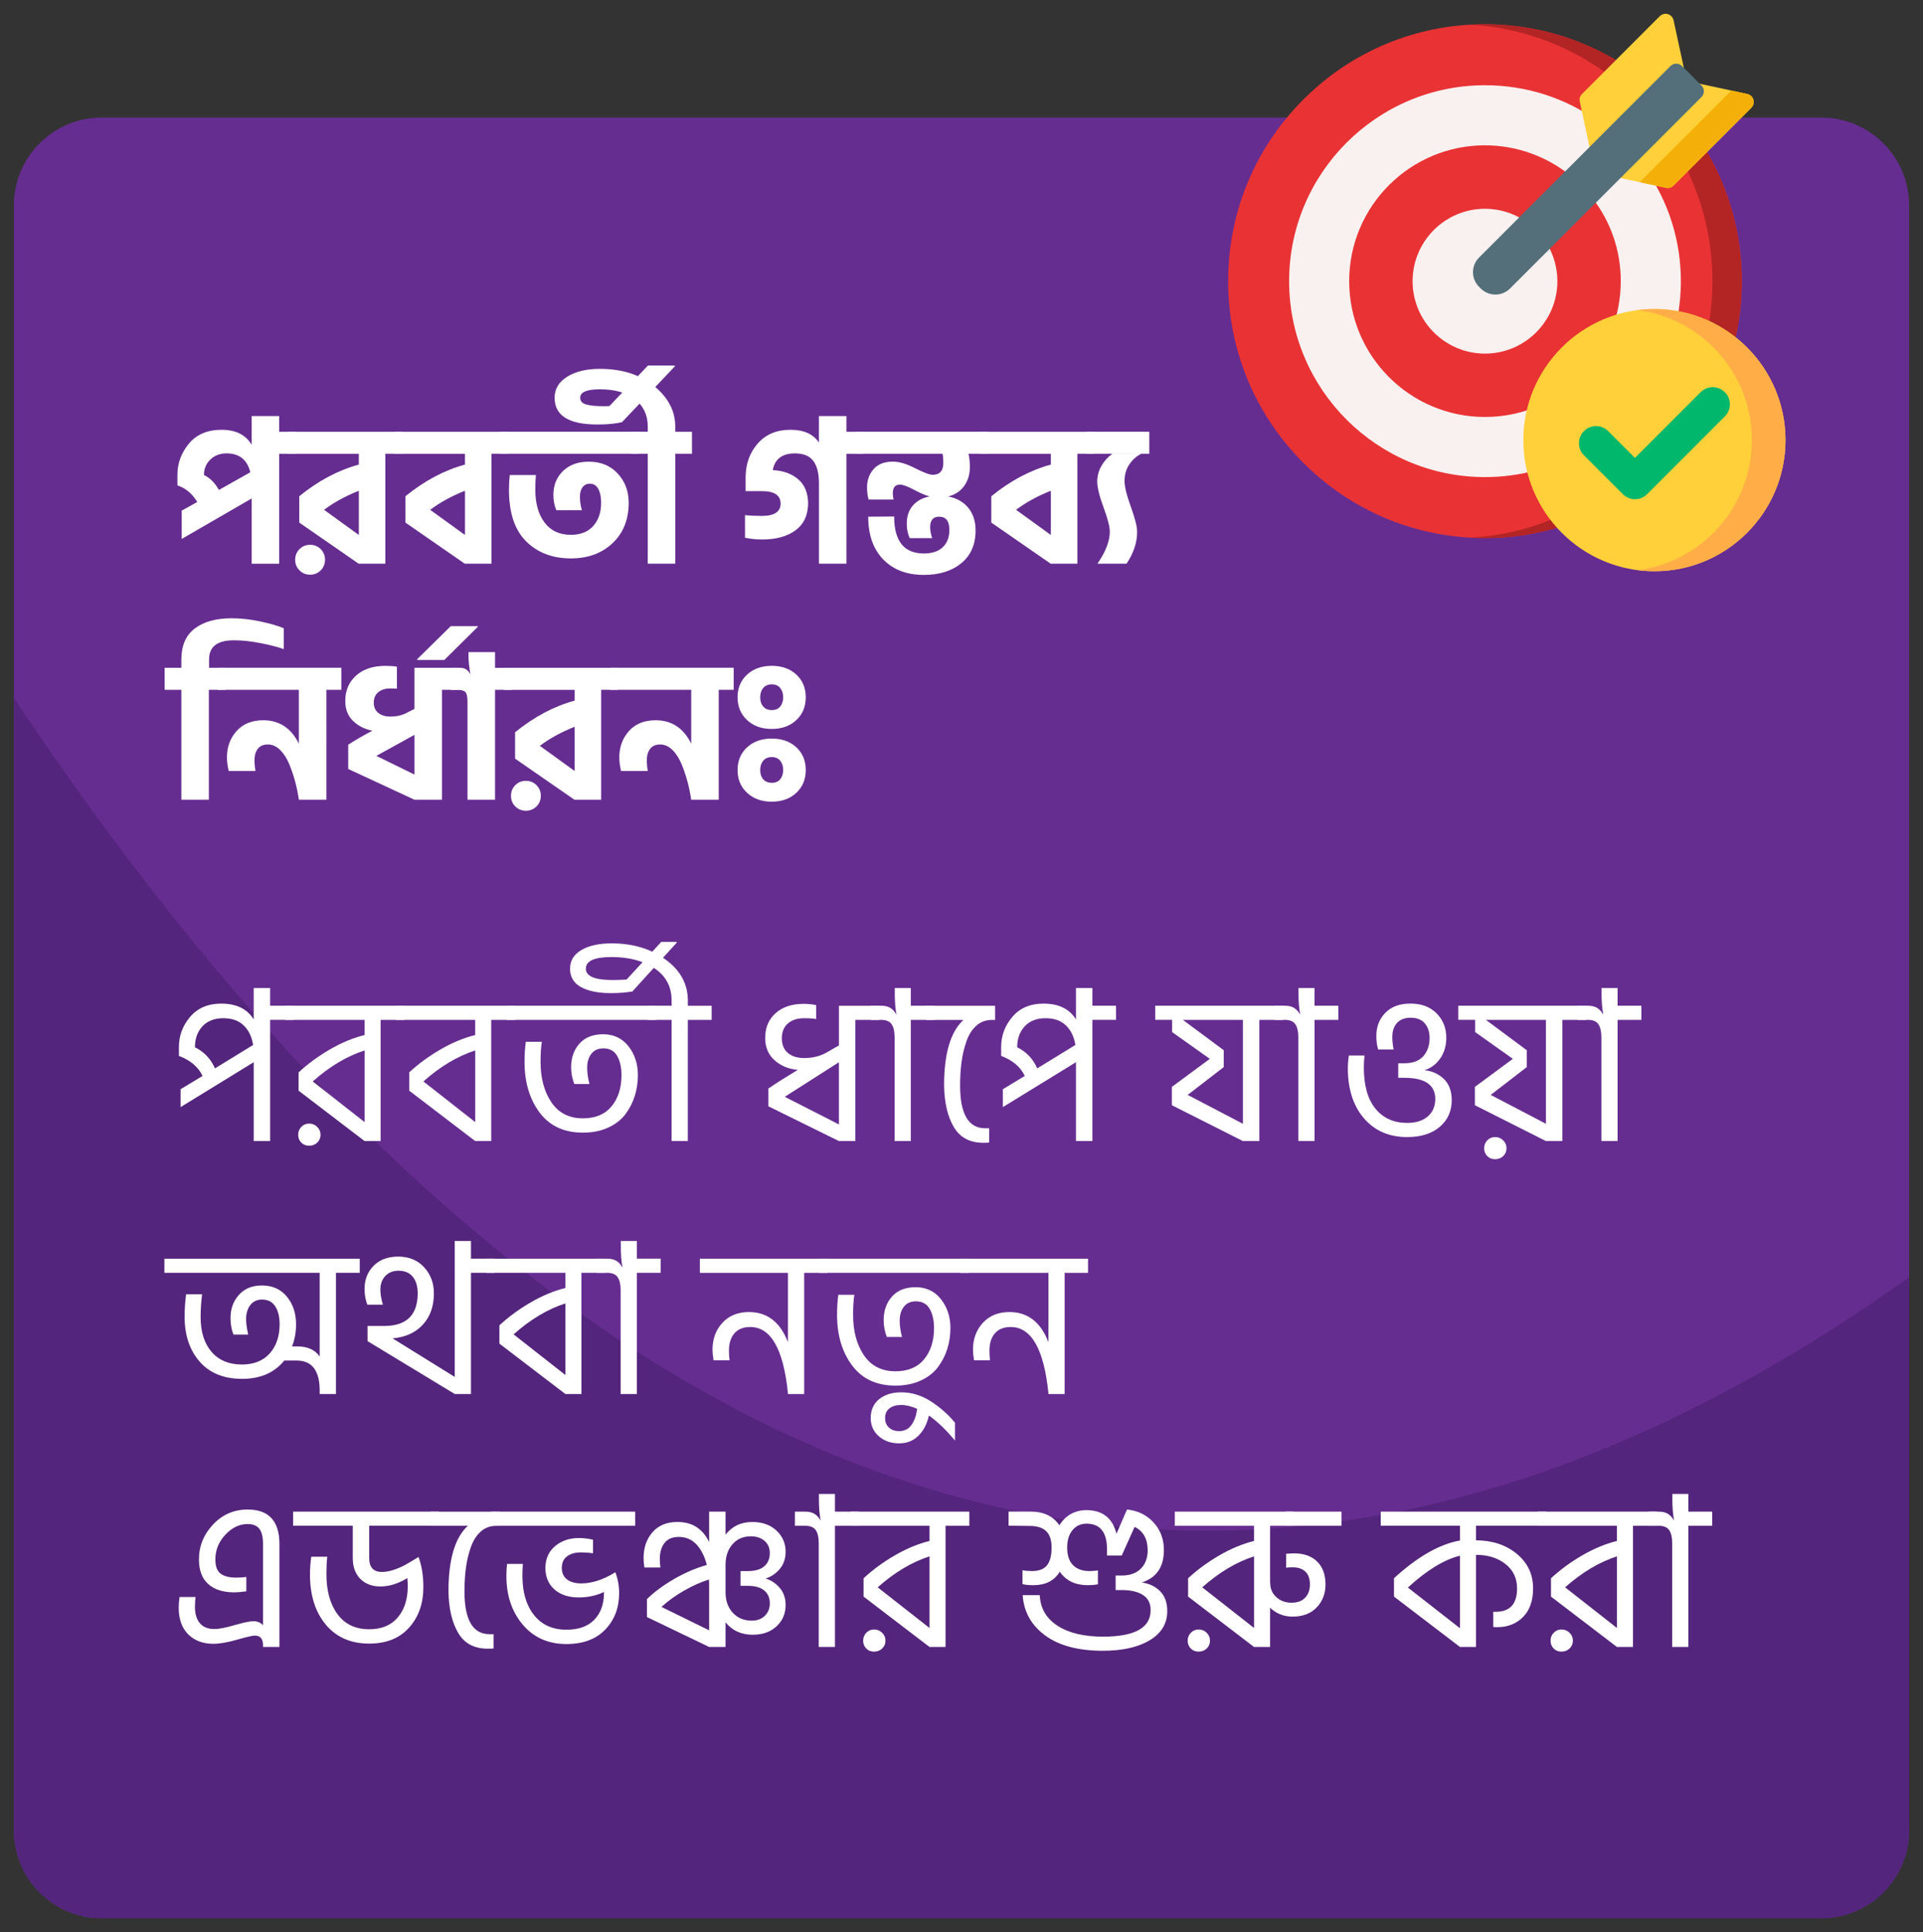 <?xml version="1.0" encoding="utf-8"?>
<!-- Generator: Adobe Illustrator 26.0.1, SVG Export Plug-In . SVG Version: 6.00 Build 0)  -->
<svg version="1.1" id="Layer_1" xmlns="http://www.w3.org/2000/svg" xmlns:xlink="http://www.w3.org/1999/xlink" x="0px" y="0px"
	 viewBox="0 0 783.53 787" style="enable-background:new 0 0 783.53 787;" xml:space="preserve">
<rect x="0" y="0" width="783.53" height="787" fill="#333333" stroke="none"/>
<style type="text/css">
	.st0{fill:#662D91;}
	.st1{fill:#54257C;}
	.st2{fill:#FFFFFF;}
	.st3{fill:#E93234;}
	.st4{fill:#F9F1EF;}
	.st5{fill:#B32425;}
	.st6{fill:#FFD039;}
	.st7{fill:#F4B008;}
	.st8{fill:#546F7A;}
	.st9{fill:#FFAE47;}
	.st10{fill:#00B76C;}
</style>
<g>
	<path class="st0" d="M777.88,83.72v661.82c0,19.81-16.06,35.84-35.84,35.84H41.49c-19.81,0-35.84-16.03-35.84-35.84V83.72
		c0-19.78,16.03-35.84,35.84-35.84h700.55C761.82,47.88,777.88,63.94,777.88,83.72z"/>
	<path class="st1" d="M777.88,520.26v225.28c0,19.81-16.06,35.84-35.84,35.84H41.49c-19.81,0-35.84-16.03-35.84-35.84V284.26
		C163.48,521.53,430.2,768.24,777.88,520.26z"/>
	<g>
		<path class="st2" d="M74.05,207.99l6.33-3.52c-2.14-3.47-4.83-5.71-8.09-6.73v-4.33c0-4.7,1.56-8.93,4.68-12.69
			s7.57-5.65,13.33-5.65c5.71,0,9.8,2.03,12.25,6.09v-11.69h11.21v6.41h6.81v8.97h-6.81v44.77h-11.21v-26.59l-28.51,16.5V207.99z
			 M83.1,193.49c2.46,1.18,4.48,3.2,6.09,6.09l12.81-7.21c-1.28-5.13-4.51-7.69-9.69-7.69c-2.67,0-4.87,0.84-6.61,2.52
			C83.97,188.89,83.1,190.98,83.1,193.49z"/>
		<path class="st2" d="M163.82,184.84h-6.81v44.77h-10.81v-0.08l-0.08,0.08l-24.18-16.74v-10.73c7.74-6.3,15.83-10.6,24.26-12.89
			v-4.4h-28.83v-8.97h46.45V184.84z M130.67,223.68c1.17,1.18,1.76,2.62,1.76,4.33c0,1.71-0.59,3.15-1.76,4.32
			c-1.17,1.17-2.62,1.76-4.32,1.76c-1.71,0-3.15-0.59-4.32-1.76c-1.18-1.17-1.76-2.62-1.76-4.32c0-1.71,0.59-3.15,1.76-4.33
			c1.17-1.17,2.61-1.76,4.32-1.76C128.05,221.92,129.5,222.51,130.67,223.68z M146.21,217.92V199.9c-5.5,2.19-10.22,4.78-14.17,7.77
			L146.21,217.92z"/>
		<path class="st2" d="M207.07,184.84h-6.81v44.77h-10.81v-0.08l-0.08,0.08l-24.18-16.74v-10.73c7.74-6.3,15.83-10.6,24.26-12.89
			v-4.4h-28.83v-8.97h46.45V184.84z M189.45,217.92V199.9c-5.5,2.19-10.22,4.78-14.17,7.77L189.45,217.92z"/>
		<path class="st2" d="M260.32,184.84h-56.46v-8.97h56.46V184.84z M256.16,204.79c0,6.83-2.19,12.32-6.57,16.46
			c-4.38,4.14-10.04,6.21-16.98,6.21c-7.47,0-13.55-2.31-18.22-6.93c-4.67-4.62-7.01-11.62-7.01-21.02c0-2.13,0.11-4.14,0.32-6.01
			h10.65c-0.16,1.82-0.24,3.79-0.24,5.93c0,5.61,1.25,10.08,3.76,13.41c2.51,3.34,6.09,5.01,10.73,5.01c3.95,0,6.99-1.2,9.13-3.6
			c2.13-2.4,3.2-5.55,3.2-9.45c0-2.35-0.39-4.23-1.16-5.65c-0.77-1.41-1.91-2.12-3.4-2.12c-1.28,0-2.28,0.48-3,1.44
			c-0.72,0.96-1.08,2.27-1.08,3.92c0,1.87,0.27,3.68,0.8,5.45h-10.41c-0.8-1.87-1.2-3.95-1.2-6.25c0-3.95,1.31-7.19,3.92-9.73
			c2.62-2.54,6.11-3.8,10.49-3.8c4.91,0,8.85,1.62,11.81,4.85C254.68,196.12,256.16,200.09,256.16,204.79z"/>
		<path class="st2" d="M281.95,184.84h-6.81v44.77h-11.21v-44.77h-6.73v-8.97h6.73v-2.16c0-4.59-1.71-8.26-5.12-11.01
			c-3.42-2.75-8.22-4.12-14.41-4.12c-5.34,0-8.01,1.15-8.01,3.44c0,1.33,0.8,2.24,2.4,2.72c1.6,0.48,3.98,0.72,7.13,0.72
			c2.56,0,5.1-0.19,7.61-0.56v6.97c-2.24,0.69-5.63,1.04-10.17,1.04c-11.58,0-17.38-3.63-17.38-10.89c0-3.58,1.71-6.43,5.12-8.57
			c3.42-2.13,7.85-3.2,13.29-3.2c9.02,0,16.4,2.34,22.14,7.01c5.74,4.67,8.61,10.18,8.61,16.54v2.08h6.81V184.84z"/>
		<path class="st2" d="M253.52,171.87h-11.05v-0.32l21.54-22.66h10.97v0.32L253.52,171.87z"/>
		<path class="st2" d="M344.89,229.61h-11.21v-32.75c0-4-0.76-7.03-2.28-9.09c-1.52-2.06-4.02-3.08-7.49-3.08
			c-5.18,0-8.2,2.27-9.05,6.81c4.27,0.21,7.73,1.46,10.37,3.72c2.64,2.27,3.99,5.54,4.04,9.81c-0.05,4.86-1.78,8.53-5.17,11.01
			c-3.39,2.48-7.94,3.72-13.65,3.72c-2.24,0-4.54-0.24-6.89-0.72v-9.21c1.92,0.21,4.22,0.32,6.89,0.32c5.07,0,7.61-1.68,7.61-5.04
			c0-3.36-2.54-5.05-7.61-5.05h-6.65v-5.45c0-5.55,1.64-10.2,4.93-13.93c3.28-3.74,7.73-5.61,13.33-5.61
			c5.45,0,9.32,1.74,11.61,5.21v-10.81h11.21v6.41h6.81v8.97h-6.81V229.61z"/>
		<path class="st2" d="M397.5,216.08c0,5.71-1.94,10.16-5.81,13.33c-3.87,3.18-8.96,4.77-15.26,4.77c-6.94,0-12.45-2.1-16.54-6.29
			c-4.08-4.19-6.13-10-6.13-17.42l10.57-0.08c0,10.04,4.03,15.06,12.09,15.06c3.36,0,5.94-0.85,7.73-2.56
			c1.79-1.71,2.68-4.06,2.68-7.05c0-3.58-1.39-5.37-4.16-5.37c-2.46,0-3.68,1.44-3.68,4.32c0,1.23,0.27,2.7,0.8,4.4h-9.13
			c-0.8-1.76-1.2-3.71-1.2-5.85c0-3.04,0.83-5.51,2.48-7.41c1.65-1.9,3.92-3.14,6.81-3.72c-1.66-0.43-3.78-1.33-6.37-2.72
			c-2.59-1.39-4.5-2.08-5.73-2.08c-1.92,0-2.88,1.18-2.88,3.52c0,0.91,0.11,1.76,0.32,2.56h-10.17c-0.43-1.44-0.64-3.1-0.64-4.96
			c0-2.94,0.89-5.42,2.68-7.45c1.79-2.03,4.42-3.04,7.89-3.04c2.51,0,5.51,0.89,9.01,2.68c3.5,1.79,5.89,2.68,7.17,2.68
			c2.88,0,4.33-1.63,4.33-4.88c0-1.44-0.11-2.67-0.32-3.68h-35.56v-8.97h54.06v8.97h-7.93c0.37,1.5,0.56,3.34,0.56,5.53
			c0,2.88-0.77,5.41-2.32,7.57c-1.55,2.16-3.71,3.59-6.49,4.29c3.52,0.69,6.26,2.26,8.21,4.68
			C396.53,209.34,397.5,212.39,397.5,216.08z"/>
		<path class="st2" d="M445.79,184.84h-6.81v44.77h-10.81v-0.08l-0.08,0.08l-24.18-16.74v-10.73c7.74-6.3,15.83-10.6,24.26-12.89
			v-4.4h-28.83v-8.97h46.45V184.84z M428.17,217.92V199.9c-5.5,2.19-10.22,4.78-14.17,7.77L428.17,217.92z"/>
		<path class="st2" d="M468.29,184.84h-25.71v-8.97h25.71V184.84z M459,229.61h-11.85c3.36-4.86,5.04-9.21,5.04-13.05
			c0-1.97-0.85-5.29-2.56-9.93c-1.71-4.64-2.56-8.11-2.56-10.41c0-2.35,0.59-4.52,1.76-6.53c1.17-2,2.64-3.62,4.4-4.84h11.77
			c-1.87,0.91-3.47,2.32-4.8,4.24c-1.34,1.92-2,4.22-2,6.89c0,2.24,0.85,5.73,2.56,10.45c1.71,4.73,2.56,8.1,2.56,10.13
			C463.33,220.99,461.89,225.34,459,229.61z"/>
		<path class="st2" d="M91.91,280.99H85.1v44.77H73.89v-44.77h-6.81v-8.97h6.81v-3.36c0-5.66,1.83-9.88,5.49-12.65
			c3.66-2.78,8.66-4.16,15.02-4.16c3.79,0,7.73,0.44,11.81,1.32c4.08,0.88,7.22,1.8,9.41,2.76v8.49c-2.35-0.85-5.49-1.67-9.41-2.44
			c-3.92-0.77-7.57-1.16-10.93-1.16c-6.73,0-10.09,2.59-10.09,7.77v3.44h6.73V280.99z"/>
		<path class="st2" d="M132.99,325.76h-11.21c-0.32-2.24-0.77-4.51-1.36-6.81c-0.59-2.29-1.37-4.7-2.36-7.21
			c-0.99-2.51-2.26-4.55-3.8-6.13c-1.55-1.57-3.26-2.36-5.12-2.36c-1.82,0-3.18,0.59-4.08,1.76c-0.91,1.17-1.36,2.72-1.36,4.64
			c0,1.5,0.13,2.96,0.4,4.4H93.19c-0.48-1.98-0.72-3.82-0.72-5.53c0-4.22,1.31-7.79,3.92-10.73c2.62-2.94,6.25-4.4,10.89-4.4
			c6.51,0,11.34,3.18,14.49,9.53v-21.94H88.71v-8.97h50.37v8.97h-6.09V325.76z"/>
		<path class="st2" d="M186.89,280.99h-6.81v44.77h-11.21l-27.07-12.57l0.08-0.08v-9.77c2.88-1.87,6.17-3.76,9.85-5.69
			c-3.2-0.64-5.85-1.99-7.93-4.04c-2.08-2.05-3.12-4.74-3.12-8.05c0-4.27,1.47-7.73,4.4-10.37c2.94-2.64,6.94-3.96,12.01-3.96
			c1.76,0,3.31,0.11,4.64,0.32v8.97c-0.54-0.05-1.5-0.08-2.88-0.08c-1.92,0-3.5,0.51-4.72,1.52c-1.23,1.01-1.84,2.43-1.84,4.24
			c0,1.82,0.61,3.22,1.84,4.2c1.23,0.99,2.88,1.48,4.96,1.48c2.29,0,4.3-0.4,6.01-1.2c0.91-0.48,2.16-1.12,3.76-1.92v-16.74h18.02
			V280.99z M168.87,315.51v-16.18l-15.54,8.57L168.87,315.51z"/>
		<path class="st2" d="M169.99,268.5l13.69-13.45h10.97v0.32l-13.61,13.45h-11.05V268.5z"/>
		<path class="st2" d="M208.51,280.99h-6.81v44.77h-11.21v-39.8c0-2.08-0.28-3.43-0.84-4.04c-0.56-0.61-1.7-0.92-3.4-0.92h-2.56
			v-8.97h4c1.76,0,3.1,0.91,4,2.72c-0.53-2.88-0.8-5.45-0.8-7.69v-1.44h10.81v6.41h6.81V280.99z"/>
		<path class="st2" d="M251.75,280.99h-6.81v44.77h-10.81v-0.08l-0.08,0.08l-24.18-16.74v-10.73c7.74-6.3,15.83-10.6,24.26-12.89
			v-4.4H205.3v-8.97h46.45V280.99z M218.6,319.83c1.17,1.18,1.76,2.62,1.76,4.33c0,1.71-0.59,3.15-1.76,4.32
			c-1.17,1.17-2.62,1.76-4.32,1.76c-1.71,0-3.15-0.59-4.32-1.76c-1.18-1.17-1.76-2.62-1.76-4.32c0-1.71,0.59-3.15,1.76-4.33
			c1.17-1.17,2.61-1.76,4.32-1.76C215.98,318.07,217.42,318.66,218.6,319.83z M234.13,314.06v-18.02
			c-5.5,2.19-10.22,4.78-14.17,7.77L234.13,314.06z"/>
		<path class="st2" d="M292.84,325.76h-11.21c-0.32-2.24-0.77-4.51-1.36-6.81c-0.59-2.29-1.37-4.7-2.36-7.21
			c-0.99-2.51-2.26-4.55-3.8-6.13c-1.55-1.57-3.26-2.36-5.12-2.36c-1.82,0-3.18,0.59-4.08,1.76c-0.91,1.17-1.36,2.72-1.36,4.64
			c0,1.5,0.13,2.96,0.4,4.4h-10.89c-0.48-1.98-0.72-3.82-0.72-5.53c0-4.22,1.31-7.79,3.92-10.73c2.62-2.94,6.25-4.4,10.89-4.4
			c6.51,0,11.34,3.18,14.49,9.53v-21.94h-33.07v-8.97h50.37v8.97h-6.09V325.76z"/>
		<path class="st2" d="M304.41,293.32c-2.59-2.4-3.88-5.5-3.88-9.29c0-3.79,1.29-6.87,3.88-9.25c2.59-2.37,5.94-3.56,10.05-3.56
			c4.11,0,7.45,1.19,10.01,3.56c2.56,2.38,3.84,5.46,3.84,9.25c0,3.79-1.28,6.89-3.84,9.29c-2.56,2.4-5.9,3.6-10.01,3.6
			C310.34,296.93,307,295.73,304.41,293.32z M304.41,322.95c-2.59-2.4-3.88-5.5-3.88-9.29c0-3.79,1.29-6.87,3.88-9.25
			c2.59-2.38,5.94-3.56,10.05-3.56c4.11,0,7.45,1.19,10.01,3.56c2.56,2.38,3.84,5.46,3.84,9.25c0,3.79-1.28,6.89-3.84,9.29
			c-2.56,2.4-5.9,3.6-10.01,3.6C310.34,326.56,307,325.36,304.41,322.95z M317.9,287.8c0.8-0.96,1.2-2.21,1.2-3.76
			c0-1.55-0.4-2.82-1.2-3.8c-0.8-0.99-1.95-1.48-3.44-1.48c-1.5,0-2.66,0.49-3.48,1.48c-0.83,0.99-1.24,2.26-1.24,3.8
			c0,1.55,0.41,2.8,1.24,3.76c0.83,0.96,1.99,1.44,3.48,1.44C315.95,289.24,317.1,288.76,317.9,287.8z M317.9,317.43
			c0.8-0.96,1.2-2.21,1.2-3.76c0-1.55-0.4-2.82-1.2-3.8c-0.8-0.99-1.95-1.48-3.44-1.48c-1.5,0-2.66,0.49-3.48,1.48
			c-0.83,0.99-1.24,2.26-1.24,3.8c0,1.55,0.41,2.8,1.24,3.76c0.83,0.96,1.99,1.44,3.48,1.44
			C315.95,318.87,317.1,318.39,317.9,317.43z"/>
	</g>
	<g>
		<path class="st2" d="M73.59,443.68l8.93-5.41c-1.72-3.66-4.92-6.38-9.62-8.16v-3.61c0-4.64,1.53-8.74,4.59-12.32
			c3.06-3.58,7.28-5.37,12.66-5.37c6.18,0,10.59,2.15,13.22,6.44v-12.79h6.7v7.21h9.62v5.75h-9.62v49.37h-6.7v-32.11l-29.79,18.29
			V443.68z M79.43,426.6c3.72,1.83,6.44,4.69,8.16,8.59l15.54-9.53c-0.51-3.32-1.79-5.97-3.82-7.94c-2.03-1.98-4.79-2.96-8.29-2.96
			c-3.66,0-6.51,1.1-8.54,3.31C80.44,420.26,79.43,423.1,79.43,426.6z"/>
		<path class="st2" d="M164.78,415.43h-9.7v49.37h-6.53l-26.88-20.52v-7.47c3.78-3.49,8.04-6.61,12.79-9.36
			c4.75-2.75,9.45-4.69,14.08-5.84v-6.18h-32.28v-5.75h48.51V415.43z M129.23,459.01c0.92,0.89,1.37,1.96,1.37,3.22
			s-0.44,2.32-1.33,3.18c-0.89,0.86-1.99,1.29-3.31,1.29c-1.32,0-2.39-0.43-3.22-1.29c-0.83-0.86-1.24-1.92-1.24-3.18
			s0.43-2.33,1.29-3.22c0.86-0.89,1.92-1.33,3.18-1.33C127.22,457.68,128.31,458.12,129.23,459.01z M148.55,457.08v-29.19
			c-7.27,2.35-14.31,6.56-21.12,12.62L148.55,457.08z"/>
		<path class="st2" d="M209.85,415.43h-9.7v49.37h-6.53l-26.88-20.52v-7.47c3.78-3.49,8.04-6.61,12.79-9.36
			c4.75-2.75,9.45-4.69,14.08-5.84v-6.18h-32.28v-5.75h48.51V415.43z M193.63,457.08v-29.19c-7.27,2.35-14.31,6.56-21.12,12.62
			L193.63,457.08z"/>
		<path class="st2" d="M267.38,415.43h-60.96v-5.75h60.96V415.43z M259.91,437.93c0,2.98-0.43,5.82-1.29,8.54
			c-0.86,2.72-2.15,5.21-3.86,7.47c-1.72,2.26-4.07,4.07-7.04,5.41c-2.98,1.35-6.38,2.02-10.22,2.02c-7.67,0-13.55-2.73-17.64-8.2
			c-4.09-5.47-6.14-12.35-6.14-20.65c0-2.86,0.17-5.58,0.52-8.16h6.53c-0.34,2.12-0.52,4.84-0.52,8.16c0,6.64,1.47,12.14,4.42,16.49
			c2.95,4.35,7.23,6.53,12.84,6.53c5.09,0,8.99-1.63,11.68-4.89c2.69-3.26,4.04-7.5,4.04-12.71c0-3.15-0.59-5.75-1.76-7.81
			c-1.17-2.06-3.05-3.09-5.62-3.09c-2.12,0-3.75,0.73-4.89,2.19c-1.15,1.46-1.72,3.36-1.72,5.71c0,2,0.31,4.21,0.94,6.61h-6.18
			c-0.86-2.17-1.29-4.46-1.29-6.87c0-3.83,1.13-7.03,3.39-9.57c2.26-2.55,5.48-3.82,9.66-3.82c4.29,0,7.73,1.63,10.3,4.89
			C258.62,429.43,259.91,433.35,259.91,437.93z"/>
		<path class="st2" d="M289.96,415.43h-9.7v49.37h-6.61v-49.37h-9.7v-5.75h9.7v-2.15c0-5.61-2.31-9.96-6.91-13.05
			c-4.61-3.09-10.46-4.64-17.56-4.64c-6.98,0-10.48,1.58-10.48,4.72c0,3.09,3.61,4.64,10.82,4.64c2.86,0,5.58-0.14,8.16-0.43v5.07
			c-2.4,0.46-5.38,0.69-8.93,0.69c-5.04,0-9.04-0.82-12.02-2.45c-2.98-1.63-4.46-4.13-4.46-7.51c0-3.26,1.55-5.8,4.64-7.6
			c3.09-1.8,7.18-2.7,12.28-2.7c8.64,0,15.99,2.2,22.02,6.61c6.04,4.41,9.06,9.99,9.06,16.74v2.06h9.7V415.43z"/>
		<path class="st2" d="M257.68,403.84h-6.53v-0.34l18.29-19.83h6.27v0.34L257.68,403.84z"/>
		<path class="st2" d="M358.22,415.43h-9.7v49.37h-6.7l-28.76-14.17v-7.21c2.8-1.95,6.81-4.49,12.02-7.64
			c-3.72-0.29-6.87-1.57-9.44-3.86c-2.58-2.29-3.86-5.32-3.86-9.1c0-4.24,1.42-7.61,4.25-10.13c2.83-2.52,6.65-3.78,11.46-3.78
			c1.77,0,3.46,0.17,5.07,0.52v5.67c-1.03-0.23-2.69-0.34-4.98-0.34c-2.75,0-4.94,0.72-6.57,2.15c-1.63,1.43-2.45,3.43-2.45,6.01
			c0,2.63,0.83,4.64,2.49,6.01c1.66,1.37,3.86,2.06,6.61,2.06c3.38,0,6.41-0.74,9.1-2.23c0.69-0.4,1.6-0.93,2.75-1.59
			c1.14-0.66,1.92-1.1,2.32-1.33v-16.14h16.4V415.43z M341.82,458.02v-25.33l-22.07,14.08L341.82,458.02z"/>
		<path class="st2" d="M380.81,415.43h-9.7v49.37h-6.61v-42.42c0-2.23-0.4-3.95-1.2-5.15c-0.8-1.2-2.23-1.8-4.29-1.8h-4.21v-5.75
			h4.46c2.75,0,4.75,1.23,6.01,3.69c-0.46-2.63-0.69-5.41-0.69-8.33v-2.58h6.53v7.21h9.7V415.43z"/>
		<path class="st2" d="M403.04,465.41c-0.46,0.06-1.26,0.09-2.4,0.09c-5.49,0-9.5-2.15-12.02-6.44c-2.52-4.29-3.84-9.93-3.95-16.91
			c0-12.99,2.63-21.9,7.9-26.7h-15.2v-5.75h28.08v5.75h-1.29c-2.46,0-4.57,0.77-6.31,2.32c-1.75,1.55-3.09,3.65-4.04,6.31
			c-0.94,2.66-1.62,5.48-2.02,8.46c-0.4,2.98-0.6,6.18-0.6,9.62c0,11.62,3.41,17.43,10.22,17.43h1.63V465.41z"/>
		<path class="st2" d="M408.62,443.68l8.93-5.41c-1.72-3.66-4.92-6.38-9.62-8.16v-3.61c0-4.64,1.53-8.74,4.59-12.32
			c3.06-3.58,7.28-5.37,12.66-5.37c6.18,0,10.59,2.15,13.22,6.44v-12.79h6.7v7.21h9.62v5.75h-9.62v49.37h-6.7v-32.11l-29.79,18.29
			V443.68z M414.46,426.6c3.72,1.83,6.44,4.69,8.16,8.59l15.54-9.53c-0.51-3.32-1.79-5.97-3.82-7.94c-2.03-1.98-4.79-2.96-8.29-2.96
			c-3.66,0-6.51,1.1-8.54,3.31C415.48,420.26,414.46,423.1,414.46,426.6z"/>
		<path class="st2" d="M522.82,415.43h-9.7v49.37h-6.7l-28.94-14.6v-7.47l15.46-11.42l-15.37-10.91v-4.98h-6.87v-5.75h52.12V415.43z
			 M498.61,427.8v6.87L483.92,446l22.5,11.76v-42.33h-24.47L498.61,427.8z"/>
		<path class="st2" d="M545.32,415.43h-9.7v49.37H529v-42.42c0-2.23-0.4-3.95-1.2-5.15c-0.8-1.2-2.23-1.8-4.29-1.8h-4.21v-5.75h4.46
			c2.75,0,4.75,1.23,6.01,3.69c-0.46-2.63-0.69-5.41-0.69-8.33v-2.58h6.53v7.21h9.7V415.43z"/>
		<path class="st2" d="M591.51,448.15c0,4.46-1.63,8.09-4.89,10.86c-3.26,2.78-7.7,4.16-13.31,4.16c-7.33,0-13.18-2.55-17.56-7.64
			c-4.38-5.09-6.57-11.91-6.57-20.44c0-1.55,0.14-3.26,0.43-5.15h6.35c-0.17,1.72-0.26,3.35-0.26,4.89c0,7.38,1.59,12.99,4.77,16.83
			c3.18,3.84,7.46,5.75,12.84,5.75c3.55,0,6.34-0.86,8.37-2.58c2.03-1.72,3.08-4.09,3.13-7.13c0-5.78-4.21-8.67-12.62-8.67h-2.49
			v-5.92h2.49c3.49,0,6.08-0.97,7.77-2.92c1.69-1.95,2.53-4.41,2.53-7.38c0-2.46-0.66-4.45-1.97-5.97
			c-1.32-1.52-3.24-2.28-5.75-2.28c-2.4,0-4.25,0.7-5.54,2.1c-1.29,1.4-1.93,3.31-1.93,5.71c0,1.6,0.17,3.32,0.52,5.15h-6.27
			c-0.52-1.66-0.77-3.49-0.77-5.49c0-3.78,1.22-6.93,3.65-9.45c2.43-2.52,5.85-3.78,10.26-3.78c4.46,0,8.01,1.33,10.65,3.99
			c2.63,2.66,3.95,5.97,3.95,9.92c0,3.26-0.83,6.08-2.49,8.46c-1.66,2.38-3.81,3.96-6.44,4.77c3.09,0.29,5.72,1.46,7.9,3.52
			C590.42,441.54,591.51,444.43,591.51,448.15z"/>
		<path class="st2" d="M646.29,415.43h-9.7v49.37h-6.7l-28.94-14.6v-7.47l15.46-11.42l-15.37-10.91v-4.98h-6.87v-5.75h52.12V415.43z
			 M612.46,464.5c0.92,0.89,1.37,1.96,1.37,3.22c0,1.26-0.44,2.32-1.33,3.18s-1.99,1.29-3.31,1.29c-1.32,0-2.39-0.43-3.22-1.29
			c-0.83-0.86-1.25-1.92-1.25-3.18c0-1.26,0.43-2.33,1.29-3.22c0.86-0.89,1.92-1.33,3.18-1.33
			C610.46,463.17,611.54,463.62,612.46,464.5z M622.08,427.8v6.87L607.39,446l22.5,11.76v-42.33h-24.47L622.08,427.8z"/>
		<path class="st2" d="M668.79,415.43h-9.7v49.37h-6.61v-42.42c0-2.23-0.4-3.95-1.2-5.15c-0.8-1.2-2.23-1.8-4.29-1.8h-4.21v-5.75
			h4.46c2.75,0,4.75,1.23,6.01,3.69c-0.46-2.63-0.69-5.41-0.69-8.33v-2.58h6.53v7.21h9.7V415.43z"/>
		<path class="st2" d="M136.87,567.84h-6.61v-1.37c0-8.19-3.15-12.28-9.45-12.28h-4.98c-4.01,4.98-9.73,7.47-17.17,7.47
			c-7.44,0-13.21-2.33-17.3-7c-4.09-4.66-6.14-10.78-6.14-18.33c0-2.98,0.2-6.01,0.6-9.1h6.52c-0.4,3.32-0.6,6.38-0.6,9.19
			c0,6.07,1.49,10.82,4.46,14.25c2.98,3.43,7.1,5.15,12.36,5.15c4.86,0,8.64-1.5,11.33-4.51c2.69-3.01,4.04-6.97,4.04-11.89
			c0-2.98-0.59-5.4-1.76-7.26c-1.17-1.86-2.96-2.79-5.37-2.79c-2.06,0-3.66,0.74-4.81,2.23c-1.15,1.49-1.72,3.41-1.72,5.75
			c0,1.66,0.29,3.75,0.86,6.27h-6.01c-0.8-2-1.2-4.26-1.2-6.78c0-3.72,1.14-6.85,3.43-9.4c2.29-2.55,5.41-3.82,9.36-3.82
			c4.29,0,7.68,1.52,10.18,4.55c2.49,3.03,3.74,6.78,3.74,11.25c0,3.26-0.55,6.27-1.63,9.02h2.06c4.24,0,7.3,1.37,9.19,4.12v-34.09
			H66.98v-5.75h79.6v5.75h-9.7V567.84z"/>
		<path class="st2" d="M191.91,567.84h-6.61l-35.55-21.55v-6.18h7.3c8.76-0.17,13.14-4.61,13.14-13.31c0-2.86-0.67-5.11-2.02-6.74
			c-1.35-1.63-3.28-2.45-5.8-2.45c-2.23,0-4.02,0.72-5.37,2.15c-1.35,1.43-2.02,3.29-2.02,5.58c0,1.72,0.34,3.75,1.03,6.1h-6.35
			c-0.74-1.95-1.12-4.09-1.12-6.44c0-3.78,1.23-6.91,3.69-9.4c2.46-2.49,5.81-3.74,10.05-3.74c4.35,0,7.86,1.45,10.52,4.34
			c2.66,2.89,3.99,6.43,3.99,10.6c0,5.27-1.5,9.53-4.51,12.79c-3.01,3.26-7.11,5.12-12.32,5.58l25.33,15.71V505.5h6.61v7.21h9.62
			v5.75h-9.62V567.84z"/>
		<path class="st2" d="M246.6,518.47h-9.7v49.37h-6.53l-26.88-20.52v-7.47c3.78-3.49,8.04-6.61,12.79-9.36
			c4.75-2.75,9.45-4.69,14.08-5.84v-6.18h-32.28v-5.75h48.51V518.47z M230.38,560.11v-29.19c-7.27,2.35-14.31,6.56-21.12,12.62
			L230.38,560.11z"/>
		<path class="st2" d="M269.19,518.47h-9.7v49.37h-6.61v-42.42c0-2.23-0.4-3.95-1.2-5.15c-0.8-1.2-2.23-1.8-4.29-1.8h-4.21v-5.75
			h4.46c2.75,0,4.75,1.23,6.01,3.69c-0.46-2.63-0.69-5.41-0.69-8.33v-2.58h6.53v7.21h9.7V518.47z"/>
		<path class="st2" d="M327.66,567.84h-6.61v-0.34c-1.83-17.97-6.95-26.96-15.37-26.96c-2.8,0-4.95,0.86-6.44,2.58
			c-1.49,1.72-2.23,4.07-2.23,7.04c0,1.49,0.09,2.81,0.26,3.95h-6.53c-0.29-1.83-0.43-3.26-0.43-4.29c0-4.41,1.34-8.07,4.04-10.99
			c2.69-2.92,6.3-4.38,10.82-4.38c7.44,0,12.74,4.09,15.88,12.28v-28.25h-35.89v-5.75h52.03v5.75h-9.53V567.84z"/>
		<path class="st2" d="M394.72,518.47h-60.96v-5.75h60.96V518.47z M387.25,540.97c0,2.98-0.43,5.82-1.29,8.54
			c-0.86,2.72-2.15,5.21-3.86,7.47c-1.72,2.26-4.07,4.07-7.04,5.41c-2.98,1.35-6.38,2.02-10.22,2.02c-7.67,0-13.55-2.73-17.64-8.2
			c-4.09-5.47-6.14-12.35-6.14-20.65c0-2.86,0.17-5.58,0.52-8.16h6.53c-0.34,2.12-0.52,4.84-0.52,8.16c0,6.64,1.47,12.14,4.42,16.49
			c2.95,4.35,7.23,6.53,12.84,6.53c5.09,0,8.99-1.63,11.68-4.89c2.69-3.26,4.04-7.5,4.04-12.71c0-3.15-0.59-5.75-1.76-7.81
			c-1.17-2.06-3.05-3.09-5.62-3.09c-2.12,0-3.75,0.73-4.89,2.19c-1.15,1.46-1.72,3.36-1.72,5.71c0,2,0.31,4.21,0.94,6.61h-6.18
			c-0.86-2.17-1.29-4.46-1.29-6.87c0-3.83,1.13-7.03,3.39-9.57c2.26-2.55,5.48-3.82,9.66-3.82c4.29,0,7.73,1.63,10.3,4.89
			C385.96,532.47,387.25,536.39,387.25,540.97z"/>
		<path class="st2" d="M389.13,586.82c-3.66-4.41-7.21-7.81-10.65-10.22c-0.74,3.38-2.16,6.11-4.25,8.2
			c-2.09,2.09-4.71,3.13-7.86,3.13c-3.32,0-6.08-0.96-8.29-2.88c-2.2-1.92-3.31-4.39-3.31-7.43c0-3.26,1.15-5.82,3.43-7.68
			c2.29-1.86,5.3-2.79,9.02-2.79c4.24,0,8.24,1.22,12.02,3.65c3.78,2.43,7.07,5.34,9.87,8.72V586.82z M366.38,582.95
			c2.18,0,3.86-0.87,5.07-2.62c1.2-1.75,1.95-3.91,2.23-6.48c-2.35-1.03-4.52-1.55-6.53-1.55c-1.95,0-3.52,0.46-4.72,1.37
			c-1.2,0.91-1.8,2.23-1.8,3.95c0,1.6,0.51,2.89,1.55,3.86C363.2,582.47,364.61,582.95,366.38,582.95z"/>
		<path class="st2" d="M433.79,567.84h-6.61v-0.34c-1.83-17.97-6.95-26.96-15.37-26.96c-2.8,0-4.95,0.86-6.44,2.58
			c-1.49,1.72-2.23,4.07-2.23,7.04c0,1.49,0.09,2.81,0.26,3.95h-6.53c-0.29-1.83-0.43-3.26-0.43-4.29c0-4.41,1.34-8.07,4.04-10.99
			c2.69-2.92,6.3-4.38,10.82-4.38c7.44,0,12.74,4.09,15.88,12.28v-28.25h-35.89v-5.75h52.03v5.75h-9.53V567.84z"/>
		<path class="st2" d="M81.06,635.24c0-5.44,1.92-10.19,5.75-14.25c3.83-4.06,8.53-6.1,14.08-6.1c8.64,0,12.97,4.69,12.97,14.08
			v41.9h-6.7v-0.77c0-2.58-1.12-3.86-3.35-3.86c-0.92,0-3.32,0.56-7.21,1.67c-3.89,1.12-7.13,1.67-9.7,1.67
			c-4.24,0-7.64-1.29-10.22-3.86c-2.58-2.58-3.86-6.18-3.86-10.82c0-1.32,0.11-2.78,0.34-4.38h6.53c-0.17,1.09-0.26,2.43-0.26,4.04
			c0,2.86,0.67,5.08,2.02,6.65c1.34,1.58,3.31,2.36,5.88,2.36c1.89,0,4.64-0.53,8.24-1.59c3.61-1.06,6.18-1.59,7.73-1.59
			c1.6,0,2.89,0.54,3.86,1.63v-33.06c0-2.86-0.5-4.94-1.5-6.23c-1-1.29-2.59-1.93-4.77-1.93c-3.32,0-6.34,1.45-9.06,4.34
			c-2.72,2.89-4.08,6.25-4.08,10.09c0,2.81,0.71,4.74,2.15,5.8c1.43,1.06,3.55,1.59,6.35,1.59c1.55,0,2.92-0.09,4.12-0.26v5.84
			c-2.12,0.29-3.75,0.43-4.89,0.43c-4.58,0-8.13-1.13-10.65-3.39C82.32,642.99,81.06,639.65,81.06,635.24z"/>
		<path class="st2" d="M172.5,646.49c0,6.7-1.95,12.21-5.84,16.53c-3.89,4.32-9.3,6.48-16.23,6.48c-7.5,0-13.39-2.58-17.69-7.73
			c-4.29-5.15-6.44-11.96-6.44-20.44c0-2.29,0.17-4.69,0.52-7.21h6.52c-0.23,2.06-0.34,4.41-0.34,7.04c0,6.81,1.5,12.27,4.51,16.36
			c3.01,4.09,7.31,6.14,12.92,6.14c5.04,0,8.92-1.6,11.63-4.81c2.72-3.21,4.08-7.47,4.08-12.79c0-0.8-0.06-1.89-0.17-3.26
			c-3.72,2.29-7.38,3.43-10.99,3.43c-3.38,0-6.1-1.03-8.16-3.09c-2.06-2.06-3.09-4.89-3.09-8.5v-13.14h-24.3v-5.75h59.42v5.75
			h-28.42v13.14c0,3.78,1.72,5.67,5.15,5.67c1.6,0,3.31-0.31,5.11-0.94c1.8-0.63,3.33-1.3,4.59-2.02c1.26-0.71,3.01-1.76,5.24-3.13
			C171.84,637.71,172.5,641.8,172.5,646.49z"/>
		<path class="st2" d="M201.1,671.48c-0.46,0.06-1.26,0.09-2.4,0.09c-5.49,0-9.5-2.15-12.02-6.44c-2.52-4.29-3.84-9.93-3.95-16.91
			c0-12.99,2.63-21.9,7.9-26.7h-15.2v-5.75h28.08v5.75h-1.29c-2.46,0-4.57,0.77-6.31,2.32c-1.75,1.55-3.09,3.65-4.04,6.31
			c-0.94,2.66-1.62,5.48-2.02,8.46c-0.4,2.98-0.6,6.18-0.6,9.62c0,11.62,3.41,17.43,10.22,17.43h1.63V671.48z"/>
		<path class="st2" d="M258.8,621.51h-58.73v-5.75h58.73V621.51z M252.27,648.9c0,6.01-1.89,10.98-5.67,14.9
			c-3.78,3.92-9.05,5.88-15.8,5.88c-7.38,0-13.31-2.62-17.77-7.86c-4.46-5.24-6.7-11.86-6.7-19.88c0-1.77,0.09-3.41,0.26-4.89h6.44
			c-0.12,1.95-0.17,3.55-0.17,4.81c0,6.7,1.57,12.04,4.72,16.01c3.15,3.98,7.56,5.97,13.22,5.97c4.98,0,8.77-1.36,11.38-4.08
			c2.6-2.72,3.91-6.34,3.91-10.86v-0.43c-3.09,1.49-6.53,2.23-10.3,2.23c-4.12,0-7.41-1.09-9.88-3.26
			c-2.46-2.18-3.69-5.12-3.69-8.84c0.06-3.72,1.39-6.67,3.99-8.84c2.6-2.17,5.85-3.26,9.75-3.26c1.83,0,3.72,0.23,5.67,0.69v5.5
			c-1.72-0.23-3.35-0.34-4.89-0.34c-2.35,0-4.24,0.53-5.67,1.59c-1.43,1.06-2.15,2.62-2.15,4.68c0,2.12,0.72,3.71,2.15,4.77
			c1.43,1.06,3.35,1.59,5.75,1.59c4.41,0,9.04-1.52,13.91-4.55C251.75,643.14,252.27,645.98,252.27,648.9z"/>
		<path class="st2" d="M320.1,653.79c0,3.49-1.23,6.38-3.69,8.67c-2.46,2.29-5.7,3.43-9.7,3.43c-4.69,0-8.39-1.69-11.08-5.07v10.05
			h-6.7l-25.33-12.19v-7.3c2.98-2.92,6.67-5.65,11.08-8.2c4.41-2.55,8.84-4.45,13.31-5.71c-0.86-3.43-2.25-6.2-4.16-8.29
			c-1.92-2.09-4.34-3.13-7.26-3.13c-2.63,0-4.58,0.83-5.84,2.49c-1.26,1.66-1.89,3.81-1.89,6.44c0,1.32,0.09,2.49,0.26,3.52h-6.53
			c-0.23-1.32-0.34-2.6-0.34-3.86c0-4.24,1.22-7.74,3.65-10.52c2.43-2.78,5.82-4.16,10.17-4.16c5.95,0,10.25,2.72,12.88,8.16v-12.36
			h6.7v9.36c2.69-3.43,6.32-5.15,10.9-5.15c4.06,0,7.34,1.16,9.83,3.48c2.49,2.32,3.74,5.19,3.74,8.63c0,2.8-0.8,5.15-2.4,7.04
			c-1.6,1.89-3.52,3.18-5.75,3.86c2.23,0.69,4.15,1.96,5.75,3.82C319.3,648.65,320.1,650.99,320.1,653.79z M288.93,645.89
			c0-1.09-0.03-1.92-0.09-2.49c-3.26,1.03-6.63,2.53-10.09,4.51c-3.46,1.98-6.54,4.19-9.23,6.65l19.41,9.53V645.89z M306.28,660.15
			c2.23,0,4.02-0.66,5.37-1.98c1.34-1.32,2.02-3.01,2.02-5.07c0-2.23-0.76-3.98-2.28-5.24c-1.52-1.26-3.76-1.89-6.74-1.89h-2.92
			v-6.01h2.92c3.03,0,5.29-0.66,6.78-1.97c1.49-1.32,2.23-3.09,2.23-5.32c0-2.12-0.72-3.79-2.15-5.02
			c-1.43-1.23-3.29-1.85-5.58-1.85c-3.09,0-5.58,1.07-7.47,3.22c-1.89,2.15-2.83,4.94-2.83,8.37v11.16c0,3.49,0.99,6.3,2.96,8.41
			C300.57,659.09,303.13,660.15,306.28,660.15z"/>
		<path class="st2" d="M349.9,621.51h-9.7v49.37h-6.61v-42.42c0-2.23-0.4-3.95-1.2-5.15c-0.8-1.2-2.23-1.8-4.29-1.8h-4.21v-5.75
			h4.46c2.75,0,4.75,1.23,6.01,3.69c-0.46-2.63-0.69-5.41-0.69-8.33v-2.58h6.53v7.21h9.7V621.51z"/>
		<path class="st2" d="M394.97,621.51h-9.7v49.37h-6.53l-26.88-20.52v-7.47c3.78-3.49,8.04-6.61,12.79-9.36
			c4.75-2.75,9.45-4.69,14.08-5.84v-6.18h-32.28v-5.75h48.51V621.51z M359.42,665.08c0.92,0.89,1.37,1.96,1.37,3.22
			c0,1.26-0.44,2.32-1.33,3.18c-0.89,0.86-1.99,1.29-3.31,1.29c-1.32,0-2.39-0.43-3.22-1.29c-0.83-0.86-1.24-1.92-1.24-3.18
			c0-1.26,0.43-2.33,1.29-3.22c0.86-0.89,1.92-1.33,3.18-1.33C357.42,663.75,358.51,664.2,359.42,665.08z M378.74,663.15v-29.19
			c-7.27,2.35-14.31,6.56-21.12,12.62L378.74,663.15z"/>
		<path class="st2" d="M475.6,656.28c0,5.04-2.38,8.99-7.13,11.85c-4.75,2.86-11.13,4.29-19.15,4.29c-9.96,0-17.77-2.07-23.44-6.22
			c-5.67-4.15-8.73-9.63-9.19-16.44h6.96c0.23,5.32,2.63,9.47,7.21,12.45c4.58,2.98,10.76,4.46,18.55,4.46
			c12.88,0,19.35-3.55,19.41-10.65c0.06-2.8-0.96-4.89-3.05-6.27c-2.09-1.37-4.99-2.06-8.71-2.06h-2.49v-5.92h2.49
			c3.32,0,5.91-0.93,7.77-2.79c1.86-1.86,2.79-4.36,2.79-7.51c0-4.58-1.77-7.76-5.32-9.53l-5.24,11.68h-6.01v-2.49
			c0-6.98-2.78-10.48-8.33-10.48c-2.35,0-4.25,0.87-5.71,2.62c-1.46,1.75-2.19,4.11-2.19,7.08c0,3.21,0.8,5.61,2.4,7.21
			c1.6,1.6,3.81,2.4,6.61,2.4c1.14,0,2.32-0.09,3.52-0.26v5.67c-1.32,0.23-2.69,0.34-4.12,0.34c-5.1,0-8.9-1.83-11.42-5.49
			c-2.23,3.66-5.81,5.49-10.73,5.49c-1.77,0-3.26-0.14-4.46-0.43v-5.67c1.14,0.23,2.43,0.34,3.86,0.34c2.8,0,4.84-0.77,6.1-2.32
			c1.26-1.55,1.89-3.98,1.89-7.3c0-2.98-0.73-5.18-2.19-6.61s-3.71-2.15-6.74-2.15l-8.59-0.09v-5.75h8.93
			c5.32,0,9.24,1.86,11.76,5.58c2.52-4.01,6.15-6.07,10.91-6.18c6.64,0,10.76,3.21,12.36,9.62l4.29-9.87
			c4.41,0.46,8.01,2.22,10.82,5.28c2.8,3.06,4.21,6.8,4.21,11.21c0,6.93-3.01,11.33-9.02,13.22c3.09,0.46,5.59,1.66,7.51,3.61
			C474.64,650.16,475.6,652.85,475.6,656.28z"/>
		<path class="st2" d="M527.2,621.51h-9.7v49.37h-6.53l-26.88-20.52v-7.47c3.78-3.49,8.04-6.61,12.79-9.36
			c4.75-2.75,9.45-4.69,14.08-5.84v-6.18h-32.28v-5.75h48.51V621.51z M491.65,665.08c0.92,0.89,1.37,1.96,1.37,3.22
			c0,1.26-0.44,2.32-1.33,3.18c-0.89,0.86-1.99,1.29-3.31,1.29c-1.32,0-2.39-0.43-3.22-1.29c-0.83-0.86-1.24-1.92-1.24-3.18
			c0-1.26,0.43-2.33,1.29-3.22c0.86-0.89,1.92-1.33,3.18-1.33C489.65,663.75,490.74,664.2,491.65,665.08z M510.97,663.15v-29.19
			c-7.27,2.35-14.31,6.56-21.12,12.62L510.97,663.15z"/>
		<path class="st2" d="M527.29,632.75c4.01,0,7.14,1.12,9.4,3.35c2.26,2.23,3.39,5.35,3.39,9.36c0,3.66-1.19,6.76-3.56,9.27
			c-2.38,2.52-5.68,3.78-9.92,3.78c-2.69,0-5.14-0.73-7.34-2.19s-3.68-3.53-4.42-6.22l2.66-5.49c0,2.4,0.83,4.38,2.49,5.92
			s3.75,2.32,6.27,2.32c2.4,0,4.25-0.69,5.54-2.06c1.29-1.37,1.93-3.18,1.93-5.41c0-2.29-0.62-4.02-1.85-5.19
			c-1.23-1.17-2.93-1.76-5.11-1.76c-1.26,0-2.17,0.06-2.75,0.17v-5.67C525.28,632.81,526.37,632.75,527.29,632.75z M546.61,621.51
			h-22.84v-5.75h22.84V621.51z"/>
		<path class="st2" d="M624.66,647.01c0,5.04-1.37,8.93-4.12,11.68c-2.75,2.75-6.24,4.12-10.48,4.12c-0.74,0-1.29-0.03-1.63-0.09
			v-6.18h1.03c5.78,0,8.67-3.18,8.67-9.53c0-4.12-1.57-7.43-4.72-9.92c-3.15-2.49-7.16-3.74-12.02-3.74v37.52h-6.53l-26.88-20.52
			v-7.47c9.56-8.76,18.52-13.88,26.88-15.37v-6.01h-32.28v-5.75h67.4v5.75h-28.59v5.92c6.7,0.06,12.25,1.9,16.66,5.54
			C622.45,636.61,624.66,641.28,624.66,647.01z M594.86,663.24V633.7c-6.47,1.6-13.54,5.92-21.21,12.97L594.86,663.24z"/>
		<path class="st2" d="M675.06,621.51h-9.7v49.37h-6.53l-26.88-20.52v-7.47c3.78-3.49,8.04-6.61,12.79-9.36
			c4.75-2.75,9.45-4.69,14.08-5.84v-6.18h-32.28v-5.75h48.51V621.51z M639.51,665.08c0.92,0.89,1.37,1.96,1.37,3.22
			c0,1.26-0.44,2.32-1.33,3.18c-0.89,0.86-1.99,1.29-3.31,1.29c-1.32,0-2.39-0.43-3.22-1.29c-0.83-0.86-1.24-1.92-1.24-3.18
			c0-1.26,0.43-2.33,1.29-3.22c0.86-0.89,1.92-1.33,3.18-1.33C637.51,663.75,638.59,664.2,639.51,665.08z M658.83,663.15v-29.19
			c-7.27,2.35-14.31,6.56-21.12,12.62L658.83,663.15z"/>
		<path class="st2" d="M697.64,621.51h-9.7v49.37h-6.61v-42.42c0-2.23-0.4-3.95-1.2-5.15c-0.8-1.2-2.23-1.8-4.29-1.8h-4.21v-5.75
			h4.46c2.75,0,4.75,1.23,6.01,3.69c-0.46-2.63-0.69-5.41-0.69-8.33v-2.58h6.53v7.21h9.7V621.51z"/>
	</g>
	<g>
		<path class="st3" d="M694.19,59.67c-0.53-0.87-1.44-1.44-2.45-1.56c-1.01-0.12-2.02,0.23-2.74,0.95l-10.55,10.55l-18.52-4
			c-1.11-0.24-2.26,0.1-3.06,0.9l-46.3,46.3c-0.34,0.34-0.78,0.52-1.26,0.52c-0.48,0-0.92-0.19-1.26-0.52l-0.68-0.68
			c-0.34-0.34-0.52-0.78-0.52-1.26c0-0.48,0.19-0.92,0.52-1.26l46.3-46.3c0.8-0.8,1.14-1.95,0.9-3.06l-4-18.53l10.69-10.69
			c0.72-0.72,1.07-1.72,0.95-2.73c-0.11-1.01-0.68-1.91-1.54-2.45C644.03,15.41,624.8,9.88,605.06,9.88
			c-27.95,0-54.23,10.89-74,30.65c-19.77,19.77-30.65,46.05-30.65,74s10.89,54.23,30.65,74c19.77,19.77,46.05,30.65,74,30.65
			c10.72,0,21.29-1.62,31.44-4.81c1.06-0.33,1.88-1.17,2.19-2.23c0.31-1.06,0.08-2.21-0.63-3.07c-6.91-8.35-10.72-18.93-10.72-29.79
			c0-25.78,20.97-46.75,46.75-46.75c9.93,0,19.41,3.07,27.42,8.89c0.9,0.65,2.06,0.81,3.1,0.43c1.04-0.38,1.82-1.26,2.09-2.33
			c2-8.15,3.01-16.56,3.01-24.98C709.71,95.11,704.34,76.14,694.19,59.67z"/>
		<path class="st4" d="M670.47,68.8c-0.48-0.69-1.2-1.17-2.03-1.34l-8.52-1.84c-1.11-0.24-2.26,0.1-3.06,0.9l-46.3,46.3
			c-0.34,0.34-0.78,0.52-1.26,0.52c-0.48,0-0.92-0.19-1.26-0.52l-0.68-0.68c-0.34-0.34-0.52-0.78-0.52-1.26
			c0-0.48,0.19-0.92,0.52-1.26l46.3-46.3c0.8-0.8,1.14-1.95,0.9-3.06l-1.88-8.72c-0.18-0.81-0.65-1.53-1.32-2.01
			c-13.57-9.69-29.59-14.81-46.3-14.81c-44.01,0-79.81,35.8-79.81,79.81c0,44.01,35.8,79.81,79.81,79.81
			c6.99,0,13.93-0.91,20.64-2.7c1.68-0.45,2.73-2.11,2.42-3.82c-0.52-2.81-0.78-5.68-0.78-8.54c0-25.78,20.97-46.75,46.75-46.75
			c1.84,0,3.72,0.11,5.58,0.33c1.73,0.2,3.32-0.95,3.66-2.66c1.02-5.14,1.54-10.41,1.54-15.67
			C684.87,98.07,679.89,82.25,670.47,68.8z"/>
		<path class="st3" d="M648.44,80.19c-0.59-0.74-1.47-1.2-2.42-1.26c-0.95-0.05-1.87,0.3-2.55,0.97l-32.9,32.9
			c-0.34,0.34-0.78,0.52-1.26,0.52c-0.48,0-0.92-0.19-1.26-0.52l-0.68-0.68c-0.34-0.34-0.52-0.78-0.52-1.26
			c0-0.48,0.19-0.92,0.52-1.26l32.97-32.97c0.66-0.66,1.02-1.58,0.97-2.52c-0.05-0.94-0.49-1.82-1.22-2.41
			c-9.85-8.06-22.29-12.51-35.03-12.51c-30.51,0-55.33,24.82-55.33,55.33s24.82,55.33,55.33,55.33c8.25,0,16.18-1.77,23.6-5.27
			c0.78-0.37,1.39-1.03,1.69-1.83c4.34-11.49,13.26-20.99,24.45-26.07c0.79-0.36,1.4-1.01,1.72-1.81
			c2.56-6.48,3.86-13.32,3.86-20.34C660.39,101.93,656.25,90.06,648.44,80.19z"/>
		<path class="st4" d="M630.15,99.02c-0.54-0.86-1.44-1.44-2.45-1.55c-1.01-0.12-2.02,0.23-2.74,0.95l-14.39,14.39
			c-0.34,0.34-0.78,0.52-1.26,0.52c-0.48,0-0.92-0.19-1.26-0.52l-0.68-0.68c-0.34-0.34-0.52-0.78-0.52-1.26
			c0-0.48,0.19-0.92,0.52-1.26l14.52-14.52c0.71-0.71,1.06-1.69,0.96-2.68c-0.1-0.99-0.64-1.89-1.47-2.44
			c-4.85-3.22-10.49-4.93-16.32-4.93c-16.27,0-29.5,13.23-29.5,29.5s13.23,29.5,29.5,29.5c16.27,0,29.5-13.23,29.5-29.5
			C634.56,109.04,633.03,103.68,630.15,99.02z"/>
		<g>
			<path class="st5" d="M638.05,209.06c-11.92,5.68-25.09,9.17-38.98,9.96c1.99,0.11,3.99,0.17,6,0.17
				c10.72,0,21.29-1.62,31.44-4.81c1.06-0.33,1.88-1.17,2.19-2.23c0.31-1.06,0.08-2.21-0.63-3.07
				C638.06,209.07,638.05,209.06,638.05,209.06z"/>
			<path class="st5" d="M659.02,33.28l2.23-2.23c0.72-0.72,1.07-1.72,0.95-2.73c-0.11-1.01-0.68-1.91-1.54-2.45
				C644.03,15.41,624.8,9.88,605.06,9.88c-2.01,0-4,0.06-5.99,0.17C621.74,11.34,642.47,19.83,659.02,33.28z"/>
			<path class="st5" d="M694.19,59.67c-0.53-0.87-1.44-1.44-2.45-1.56c-1.01-0.12-2.02,0.23-2.74,0.95l-4.5,4.5
				c8.43,15.08,13.24,32.46,13.24,50.97c0,7.91-0.88,15.61-2.55,23.02c2.19,1.11,4.3,2.4,6.32,3.87c0.9,0.65,2.06,0.81,3.1,0.43
				c1.04-0.38,1.82-1.26,2.09-2.33c2-8.15,3.01-16.56,3.01-24.98C709.71,95.11,704.34,76.14,694.19,59.67z"/>
		</g>
		<g>
			<path class="st6" d="M686.28,28.55l-4.38-20.3c-0.26-1.19-1.15-2.15-2.32-2.49c-1.17-0.34-2.43-0.02-3.3,0.84l-31.71,31.71
				c-0.8,0.8-1.14,1.95-0.9,3.06l4.38,20.3c0.26,1.19,1.15,2.15,2.32,2.49c0.31,0.09,0.63,0.14,0.94,0.14
				c0.87,0,1.72-0.34,2.36-0.98l31.71-31.71C686.18,30.81,686.52,29.65,686.28,28.55z"/>
			<path class="st6" d="M714.42,40.6c-0.34-1.17-1.3-2.06-2.49-2.31l-20.3-4.38c-1.11-0.24-2.26,0.1-3.06,0.9l-31.71,31.71
				c-0.86,0.86-1.18,2.13-0.84,3.3c0.34,1.17,1.3,2.06,2.49,2.31l20.3,4.38c0.23,0.05,0.47,0.07,0.7,0.07
				c0.87,0,1.72-0.34,2.36-0.98l31.71-31.71C714.45,43.03,714.77,41.77,714.42,40.6z"/>
		</g>
		<path class="st7" d="M668.12,74.2l10.7,2.31c0.23,0.05,0.47,0.07,0.7,0.07c0.87,0,1.72-0.34,2.36-0.98l31.71-31.71
			c0.86-0.86,1.18-2.13,0.84-3.3s-1.3-2.06-2.49-2.31l-6.5-1.4L668.12,74.2z"/>
		<path class="st8" d="M693.27,34.82l-7.91-7.91c-0.62-0.62-1.47-0.98-2.36-0.98c-0.88,0-1.73,0.35-2.36,0.98l-77.99,77.99
			c-1.6,1.59-2.47,3.72-2.47,5.97c0,2.26,0.88,4.38,2.47,5.97l0.68,0.68c1.59,1.59,3.72,2.47,5.97,2.47s4.38-0.88,5.97-2.47
			l77.99-77.99C694.57,38.23,694.57,36.12,693.27,34.82z"/>
		<path class="st6" d="M674.09,125.87c-29.45,0-53.41,23.96-53.41,53.41s23.96,53.41,53.41,53.41c29.45,0,53.41-23.96,53.41-53.41
			C727.5,149.83,703.54,125.87,674.09,125.87z"/>
		<path class="st9" d="M674.09,125.87c-2.32,0-4.61,0.15-6.85,0.44c26.23,3.37,46.56,25.84,46.56,52.97
			c0,27.13-20.33,49.6-46.56,52.97c2.24,0.29,4.53,0.44,6.85,0.44c29.45,0,53.41-23.96,53.41-53.41
			C727.5,149.83,703.54,125.87,674.09,125.87z"/>
		<path class="st10" d="M666.16,203.36c-1.85,0-3.62-0.73-4.93-2.04l-15.85-15.85c-2.72-2.72-2.72-7.14,0-9.86
			c2.72-2.72,7.13-2.72,9.86,0l10.92,10.92l26.78-26.78c2.72-2.72,7.13-2.72,9.86,0c2.72,2.72,2.72,7.14,0,9.86l-31.71,31.71
			C669.78,202.63,668.01,203.36,666.16,203.36z"/>
	</g>
</g>
</svg>
